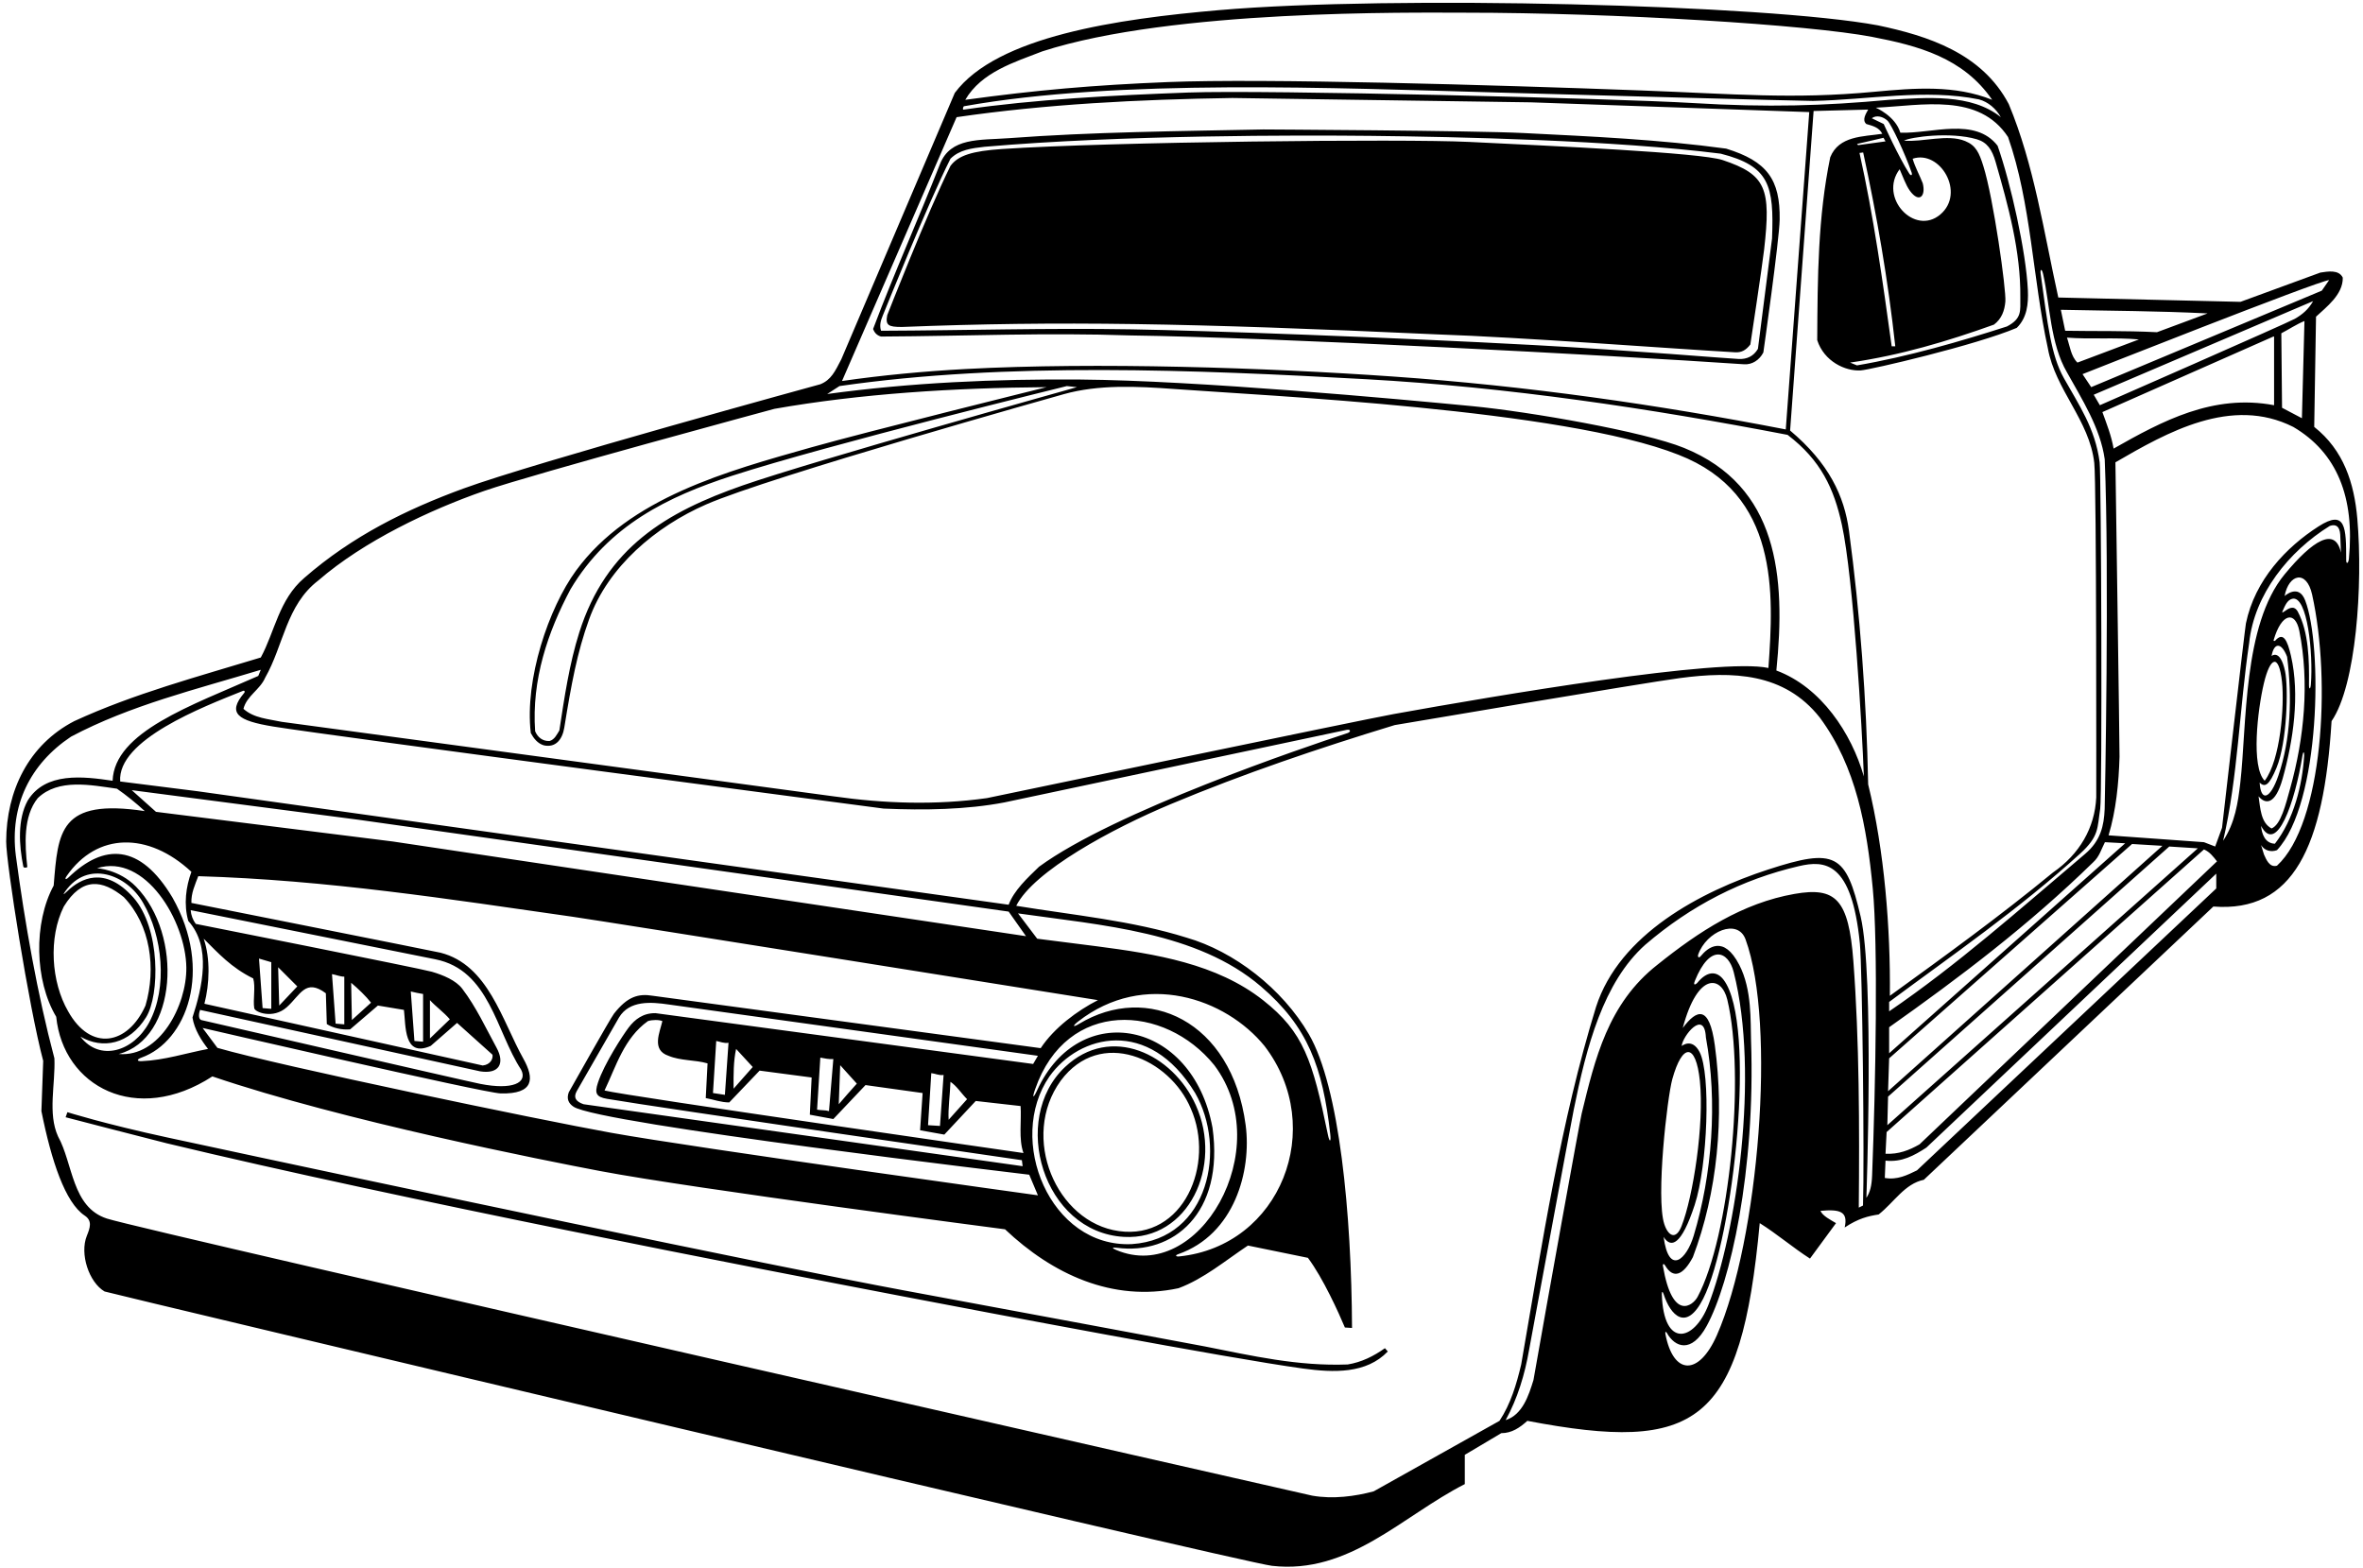 <?xml version="1.0" encoding="UTF-8"?>
<svg xmlns="http://www.w3.org/2000/svg" xmlns:xlink="http://www.w3.org/1999/xlink" width="523pt" height="347pt" viewBox="0 0 523 347" version="1.1">
<g id="surface1">
<path style=" stroke:none;fill-rule:nonzero;fill:rgb(0%,0%,0%);fill-opacity:1;" d="M 199.625 72.371 C 196.598 72.375 195.926 71.996 196.375 69.75 C 196.375 69.75 205.242 47.051 210.363 36.73 C 212.062 34.395 215.207 33.426 221.758 32.984 C 245.449 31.391 310.547 30.699 325.129 31.41 C 343.77 32.316 376.312 33.773 381.277 35.43 C 390.945 38.656 391.984 41.746 390.453 55.23 C 390.031 58.938 387.402 76.254 387.402 76.254 C 386.383 77.57 385.395 78.055 384.02 77.977 C 369.57 77.156 337.309 74.668 317.75 74 C 263 71.5 234.375 71 199.625 72.371 Z M 298.281 302.012 C 287.219 302.434 277.023 300.07 266.695 298.027 C 264.375 297.57 224.371 290.133 200.172 285.637 C 169.641 279.961 87.055 262.555 37.332 251.832 C 23.121 248.77 14.922 246.172 14.922 246.172 L 14.523 247.293 C 14.523 247.293 33.996 252.355 36.863 253.047 C 89.184 265.629 166.82 280.609 199.875 286.949 C 219.281 290.668 271.539 300.602 288.344 302.906 C 295.219 303.852 302.426 304.09 307.16 299.133 L 306.523 298.41 C 304.043 300.172 301.32 301.531 298.281 302.012 Z M 516.043 159.613 C 514.336 187.5 507.559 202.016 489.883 200.652 L 425.801 261.133 C 421.562 262.012 419.242 266.094 415.801 268.812 C 413.5 269.168 411.336 269.668 408.281 271.691 C 409.094 268.117 407.199 267.621 402.922 268.012 C 403.402 269.133 405.16 270.012 406.363 270.73 L 400.602 278.574 C 396.844 276.172 393.32 273.133 389.48 270.73 C 385.336 315.332 375.605 321.648 338.043 314.492 C 336.363 316.012 334.602 317.215 332.281 317.215 L 324.203 322.012 L 324.203 328.492 C 310.406 335.504 298.641 348.547 281.512 346.578 C 274.43 345.766 23.586 286.117 23.148 285.859 C 19.699 283.836 17.594 277.547 19.223 273.523 C 19.926 271.781 20.488 270.211 18.742 269.055 C 14.449 266.211 11.375 256.988 9.164 245.934 L 9.562 234.812 C 6.398 222.969 1.348 191.02 1.367 186.227 C 1.41 175.074 6.293 164.863 16.441 159.613 C 29.641 153.531 43.801 149.773 57.723 145.531 C 60.844 139.773 61.723 132.73 67.324 127.934 C 77.961 118.645 89.988 112.742 102.535 108.145 C 118.395 102.332 181.562 85.051 181.562 85.051 C 183.961 84.094 184.836 82.164 186.203 79.531 L 211.32 20.57 C 220.664 8.012 247.418 4.18 269.812 2.242 C 308.262 -1.078 390.996 1.012 415.645 5.613 C 426.684 7.934 438.684 11.773 444.602 23.051 C 450.203 36.492 452.363 51.371 455.562 65.852 L 495.883 66.812 L 513.562 60.332 C 515.16 60.094 517.645 59.613 518.523 61.453 C 518.602 65.211 514.836 68 512.602 70.094 L 512.203 94.492 C 518.73 99.648 521.062 106.941 521.746 114.84 C 523.008 129.461 521.5 151.664 516.043 159.613 Z M 460.922 82.812 L 462.844 85.691 L 513.883 64.332 L 515.5 62 C 513.262 62.078 460.922 82.812 460.922 82.812 Z M 511.961 66.652 L 463.402 87.371 L 464.762 89.691 C 464.762 89.691 506.27 71.508 507.914 70.566 C 509.559 69.621 510.922 68.492 511.961 66.652 Z M 504.922 73.773 L 505.082 90.254 L 509.48 92.57 L 510.043 71.051 C 508.281 71.773 506.602 72.895 504.922 73.773 Z M 503.16 74.492 L 465.32 91.211 C 466.281 93.852 467.32 96.492 467.801 99.293 C 478.523 93.211 489.801 87.133 503.32 89.691 L 503.32 74.492 Z M 473.402 75.133 C 468.203 74.652 462.684 75.133 457.48 74.73 C 458.121 76.57 458.363 78.895 459.801 80.254 Z M 456.121 68.57 L 457.082 73.211 C 464 73.336 470 73.164 477.402 73.531 L 488.602 69.371 C 477.16 68.812 467.645 68.812 456.121 68.57 Z M 451.664 60.668 C 453.207 71.914 453.969 78.641 456.785 83.676 C 460.125 89.645 463.738 94.82 464.715 102.328 C 465.059 104.977 465.316 175.848 464.836 179 C 464.164 183.336 464.648 185.078 460.363 188.973 C 446.824 201.277 432.363 211.215 418.121 221.773 L 418.121 223.852 C 433.242 213.531 446.867 201.395 461.5 189 C 464.957 186.07 465.664 182.754 465.824 179.082 C 465.879 177.859 466.871 125.984 465.836 101.664 C 464.871 94.707 460.762 88.332 457.48 82.41 C 453.781 76.09 453.727 67.496 452.211 60.695 C 451.926 59.406 451.496 59.461 451.664 60.668 Z M 478.602 187.215 L 471.883 186.812 L 418.121 234.254 L 417.883 241.531 Z M 417.883 242.73 L 417.723 249.051 L 486.441 187.773 L 480.121 187.371 Z M 470.363 186.652 L 465.883 186.41 C 465.082 187.934 464.684 189.613 463.242 190.895 C 449.082 204.73 433.645 216.41 418.121 227.371 L 418.121 233.133 Z M 213.641 22.094 C 229.363 19.938 242.07 18.828 258.5 18.164 C 279.707 17.312 330.242 18.785 363.34 20.023 C 383.699 20.781 396.742 22.02 414.816 20.316 C 423.82 19.473 432.699 18.781 440.922 22.094 C 434.535 12.766 424.523 10.121 414.398 8.172 C 400.363 5.473 357.43 2.809 324.168 2.809 C 312.535 2.809 259.512 2.035 230.684 11.371 C 224.523 13.773 217.242 15.934 213.641 22.094 Z M 213.254 24.266 C 229.297 21.961 246.211 21.105 263 20.48 C 279.949 19.855 357.617 21.781 374.621 22.805 C 391.363 23.816 403.629 23.426 418.121 22.094 C 426.363 21.613 436.281 20.652 442.844 25.934 C 441.801 24.094 440.078 22.562 438 22 C 426.074 19.602 413.707 22.086 401.254 22.34 C 399.426 22.379 345.086 20.863 331.875 20.492 C 295.438 19.473 247.375 17.422 213.379 23.512 C 213.168 23.551 213 24.301 213.254 24.266 Z M 447.156 65.875 C 447.27 55.574 444.453 45.477 441.691 35.855 C 440.902 33.102 439.801 31.492 437.516 30.824 C 431.621 29.102 422.836 30.34 421.402 31.133 C 425.566 31.504 431.039 29.605 434.961 31.223 C 437.336 32.199 438.047 33.824 438.961 36.723 C 441.219 43.863 444.066 64.215 443.844 66.746 C 443.672 68.738 443.047 70.551 441.32 71.852 C 431.082 75.531 420.602 78.652 409.48 80.254 L 411 80.875 C 422.277 78.953 434.125 75.5 444.203 72.254 C 447.578 70.477 447.125 68.781 447.156 65.875 Z M 422.695 42.199 C 421.797 40.941 421.191 39.121 420.441 37.453 C 415.75 43.711 423.754 52.305 429.453 47.469 C 435.074 42.699 429.406 33.102 423.32 35.133 C 423.883 37.051 424.844 38.73 425.562 40.57 C 426.289 43.492 424.719 45.012 422.695 42.199 Z M 412.375 33.75 L 411.562 33.852 C 414.684 47.852 416.684 62.172 418.684 76.652 L 419.48 76.652 C 417.883 62.012 415.414 47.75 412.375 33.75 Z M 417.32 31.293 L 416.875 30.5 L 411.016 31.863 L 411.25 32.125 Z M 417.762 26.715 C 416.805 25.816 415.305 25.391 414.281 26.172 L 416.922 27.453 C 416.922 27.453 420.188 34.691 422.57 38.41 C 422.949 39.004 423.312 38.809 423.094 38.18 C 421.652 34.023 418.613 27.516 417.762 26.715 Z M 186.363 84.332 C 195.238 83.047 204.691 82.16 213.746 81.676 C 242.746 80.125 280.246 81.379 308.262 83.336 C 338 85.41 366.922 89.559 395.242 95.051 L 400.441 24.812 L 338.844 22.652 L 272.762 21.691 C 251.961 22.012 231.48 23.051 211.723 25.934 Z M 183.082 87.211 C 201.551 84.688 220.344 83.855 239.168 84.008 C 264.91 84.219 309.711 88.336 325.859 89.898 C 338.582 91.129 363.84 95.52 372.742 99.145 C 393.559 107.629 395.281 127.484 393.16 148.41 C 403.082 152.094 409.801 162.332 412.523 171.852 C 412.164 161.5 410.199 127.816 407.664 116.164 C 405.922 108.152 403.012 101.859 395.645 96.254 C 365.242 90.41 333.883 85.691 302.363 83.934 C 264.523 81.852 222.844 80.094 185.801 85.453 Z M 236.121 85.453 C 236.121 85.453 183.207 98.438 161.996 105.32 C 147.961 109.879 134.723 116.223 126.281 130.41 C 121.242 139.852 117.641 150.492 118.441 161.852 C 119.004 163.211 120.121 164.094 121.641 164.012 C 122.762 163.691 123.242 162.57 123.801 161.691 C 124.922 154.332 126.012 146.934 128.203 140.012 C 134.164 121.164 147.5 113.336 164.375 107.445 C 179.859 102.047 238.363 85.691 238.363 85.691 Z M 53.883 156.895 C 56.203 158.973 59.402 159.133 62.363 159.773 L 184.441 176.254 C 195.641 177.852 207.082 178.254 218.441 176.652 C 218.441 176.652 301.422 159.316 308.477 158.047 C 331.293 153.941 380.832 145.531 391.402 147.852 C 392.582 131.309 393.805 109.316 371.48 100.652 C 346.07 90.59 280.07 87.598 259.992 86.109 C 251.57 85.488 243.152 85.09 235.43 87.25 C 234.477 87.52 170.336 105.5 156.25 111.672 C 145.211 116.508 134.609 125.34 130.379 137.098 C 127.719 144.484 126.461 151.391 124.891 161.066 C 124.469 163.648 123.008 165.562 120.363 164.973 C 119.004 164.57 118.121 163.453 117.48 162.254 C 116.086 150.359 121.453 134.559 127.48 126.316 C 139.328 110.109 160.992 104.277 179.555 99.02 C 191.473 95.641 231.641 85.691 231.641 85.691 C 211.004 85.852 190.523 87.133 171.402 90.492 C 171.402 90.492 118.004 104.906 107.164 108.664 C 95.172 112.828 80.527 119.75 70.441 128.492 C 63.324 133.934 62.762 142.895 58.684 150.012 C 57.562 152.652 54.602 154.012 53.883 156.895 Z M 17.801 229.453 C 22.074 235.039 29.527 232.758 33 226.336 C 37.195 218.57 35.949 207.141 31.668 199.836 C 28.062 193.496 19.363 190.309 14.441 197.297 C 13.969 197.969 13.824 198.281 15 197.16 C 17.703 194.594 23.125 191.457 29.523 198.668 C 35.566 205.48 35.359 220.309 32.332 225.164 C 28.602 231.16 22.719 232.309 17.801 229.453 Z M 32.203 222.57 C 34.602 214.332 33.32 204.73 27.402 198.57 C 22.605 194.664 18.148 194.109 14.121 200.652 C 10.684 207.531 11.32 217.371 15.082 223.852 C 20.098 232.84 28.305 231.289 32.203 222.57 Z M 26.281 233.293 C 35.324 234.07 41.336 222.543 41.242 214.164 C 41.125 203.914 32.145 188.797 21.48 192.172 C 21.48 192.172 26.352 192.426 30.094 196.242 C 40.59 206.953 39.203 229.969 26.281 233.293 Z M 31.344 234.879 C 36.43 234.66 41.18 233.094 46.043 232.172 C 44.602 230.332 43.004 227.852 42.602 225.215 C 44.762 218.57 46.867 209.594 41.668 203.836 C 40.625 200.152 41.16 196.254 42.363 192.973 C 32.809 184.078 21.441 184.234 14.758 193.895 C 14.238 194.648 14.547 194.812 15.188 194.195 C 22.965 186.695 30.969 186.602 38.168 198.664 C 47.297 214.805 41.281 230.52 31.309 234.094 C 30.234 234.48 30.234 234.93 31.344 234.879 Z M 56.043 216.57 C 51.168 214.164 48.332 211 45.082 207.773 C 46.602 212.172 46.363 217.852 45.242 222.172 L 106.836 235.836 C 108.5 235.664 109.16 234.41 109.004 233.453 L 101.16 226.41 L 95.332 231.5 C 89.332 234.164 89.832 227 89.402 223.531 L 83.641 222.57 L 77.5 227.836 C 75.668 228 73.691 227.547 72.332 226.664 L 72.121 219.852 C 67.582 216.48 66.504 220.246 63.457 222.953 C 60.449 225.625 56.414 224.051 56.27 223.152 C 55.965 221.234 56.598 218.457 56.043 216.57 Z M 58.121 223.133 L 60.043 223.293 L 60.043 212.973 L 57.324 212.172 Z M 61.801 222.57 L 65.801 218.332 C 64.602 217.133 62.844 215.371 61.562 214.094 Z M 74.281 226.57 L 76.203 226.73 L 76.203 216.172 C 75.242 216.172 74.441 215.773 73.48 215.613 Z M 77.883 225.773 L 82.121 221.934 C 81.004 220.492 79.242 218.812 77.723 217.531 Z M 91.723 230.41 L 93.641 230.57 L 93.641 220.012 C 92.762 219.852 91.801 219.691 90.922 219.453 Z M 99.562 225.613 C 98.203 224.012 96.363 222.73 95.16 221.371 L 95.16 229.852 Z M 44.281 223.531 C 44.043 224.172 43.801 225.453 44.523 225.773 C 44.523 225.773 103.242 239.305 106.316 239.91 C 113.391 241.305 116.887 239.688 115.32 236.73 C 109.801 228.332 108.363 214.73 96.363 212.332 L 42.203 201.453 C 42.281 202.57 42.684 203.613 43.324 204.492 C 43.324 204.492 93.133 214.371 95.609 215.094 C 98.082 215.816 100.91 216.996 102.312 218.848 C 105.434 222.961 107.488 227.488 109.895 231.891 C 111.828 235.426 110.41 237.785 106.281 237.133 Z M 48.121 231.934 C 61.77 235.902 119.297 247.855 135.289 250.734 C 153.77 254.066 229.723 264.574 229.723 264.574 L 227.801 260.012 C 227.801 260.012 132.695 248.785 126.949 244.965 C 125.867 244.242 125.344 243.273 125.883 241.773 C 125.883 241.773 135.105 225.367 135.887 224.375 C 138.855 220.602 141.234 219.863 144.523 220.41 L 230.336 232 C 233.293 227.52 238.441 223.691 243.004 221.371 C 243.004 221.371 134.199 203.98 126.68 202.906 C 99.469 199.023 72.414 194.777 43.883 193.934 C 43.16 195.852 42.281 197.691 42.363 199.852 C 42.363 199.852 96.633 210.652 97.492 210.871 C 108.07 213.566 111.082 225.844 115.836 234.332 C 118.316 238.77 118.195 242.188 110.836 242.023 C 107.125 241.938 44.844 227.531 44.844 227.531 Z M 146.602 226.012 C 145.883 225.691 144.363 225.691 143.402 226.012 C 138.121 229.773 136.363 236.012 133.801 241.371 C 138 242.5 226.523 255.215 226.523 255.215 C 225.402 252.094 226.121 248.012 225.883 244.812 L 215.961 243.691 L 209.004 251.133 L 203.641 250.172 L 204.203 241.934 L 191.562 240.172 L 184.441 247.691 L 179.242 246.73 L 179.641 238.492 L 168.121 236.973 L 161.402 244.012 C 159.562 244.012 157.961 243.371 156.203 243.051 L 156.602 235.371 C 153.883 234.57 150.602 234.812 147.961 233.691 C 144.121 232.41 146.043 228.492 146.602 226.012 Z M 160.441 242.332 L 161.242 230.812 C 160.203 230.973 159.402 230.57 158.523 230.41 L 157.801 241.934 Z M 162.363 240.973 L 166.602 236.172 L 162.922 232.172 C 162.336 234.836 162.336 237.836 162.363 240.973 Z M 183.48 245.934 L 184.441 234.41 C 183.402 234.492 182.523 234.254 181.562 234.094 L 180.844 245.613 C 181.641 245.773 182.684 245.691 183.48 245.934 Z M 189.641 239.852 L 185.961 235.773 L 185.641 244.41 C 186.922 242.895 188.281 241.371 189.641 239.852 Z M 208.043 249.215 L 208.844 237.934 C 207.801 238.094 207.004 237.613 206.121 237.531 L 205.402 249.051 Z M 209.961 247.852 L 214.043 243.293 C 212.762 242.012 211.723 240.332 210.363 239.453 C 210.281 242.254 209.801 245.371 209.961 247.852 Z M 228.664 235.5 L 229.723 233.691 L 147.961 222.332 C 144.121 221.773 139.32 221.371 137.004 225.215 L 127.641 241.531 C 126.844 242.973 127.5 243.836 129.16 244.41 L 226.34 258.125 L 226.172 256.797 C 226.172 256.797 145.617 245.152 134.324 243.211 C 131.926 242.797 131.582 241.961 132.336 239.664 C 133.715 235.453 137.891 229.086 139.117 227.465 C 140.535 225.594 142.355 224.215 145.082 224.254 Z M 250.523 275.371 C 267.711 274.211 271.508 254.047 264.523 241.934 C 254.215 225.023 238.844 229.02 232.281 238.254 C 222.621 252.227 232.367 276.223 250.523 275.371 Z M 247.027 276.664 C 265.312 284.441 282.691 254.281 268.762 235.773 C 257.809 222.199 236.109 220.957 229.113 241.066 C 228.387 243.152 228.699 243.18 229.566 241.289 C 238.852 221.055 263.953 225.711 268.363 249.613 C 271.004 268.586 259.629 277.848 247.164 276.18 C 246.086 276.039 246.059 276.25 247.027 276.664 Z M 261.012 278.098 C 283.398 275.793 293.734 249.633 279.883 231.531 C 271.324 221.008 253.312 214.648 238.598 226.121 C 237.312 227.125 237.438 227.465 238.84 226.617 C 253.883 217.516 272.609 225.816 275.699 249.02 C 277.047 259.148 273.227 273.27 260.762 277.602 C 260.047 277.852 260.195 278.18 261.012 278.098 Z M 293.91 251.184 C 294.273 252.934 294.629 252.828 294.422 251.008 C 292.754 236.262 289.516 227.266 279.031 218.301 C 264.965 206.273 243.918 204.812 225.32 202.172 L 229.562 207.773 C 229.562 207.773 239.809 209.066 242.652 209.438 C 255.812 211.152 269.293 213.301 279.574 221.402 C 288.535 228.465 290.484 234.613 293.91 251.184 Z M 223.242 201.773 L 79.402 181.453 L 29.16 174.895 L 34.523 179.691 L 86.922 186.254 L 227.082 207.215 Z M 223.242 200.254 C 224.441 197.051 227.402 194.332 229.961 191.852 C 246.566 179.656 288.766 165.367 298.254 162.258 C 299.043 161.996 298.949 161.359 298.047 161.551 C 287.371 163.812 222.281 177.613 222.281 177.613 C 213.883 179.215 204.602 179.371 195.562 178.973 C 195.562 178.973 73.094 162.863 60.504 160.816 C 52.582 159.527 50.234 157.879 54.035 153.391 C 54.281 153.102 54.125 152.777 53.77 152.922 C 44.914 156.469 25.906 163.758 26.602 172.973 L 43.723 175.133 Z M 374.684 278.254 C 372.512 282.352 370.305 283.148 368.516 280.062 C 368.27 279.641 367.969 279.715 368.059 280.242 C 370.164 292.598 374.695 288.969 375.723 287.051 C 382.77 273.906 386.352 238.16 382.297 221.238 C 381.043 216.02 375.789 214.988 372.441 227.531 C 375.559 223.379 378.316 222.391 379.539 231.352 C 381.703 247.23 380.109 263.98 374.684 278.254 Z M 372.203 231.531 C 372.203 231.531 374.484 229.613 376.168 232.855 C 378.684 237.695 377.961 257.898 375.086 266.695 C 372.125 275.75 369.805 276.336 368.203 273.773 C 369.359 282.438 373.289 278.754 374.859 273.531 C 378.945 259.945 380.18 243.926 377.562 229.613 C 377.242 223.215 372.363 229.371 372.203 231.531 Z M 370.133 238.852 C 368.992 242.973 366.473 265.109 368.348 270.922 C 369.188 273.531 370.91 274.59 372.172 271.395 C 374.738 264.906 377.223 248.789 376.227 239.227 C 375.344 230.762 372.344 230.867 370.133 238.852 Z M 367.812 286.496 C 368.207 298.516 374.961 296.938 378.105 288.867 C 384.273 273.043 389.516 237.879 383.711 215.137 C 382.539 210.551 378.496 208.746 375.125 217.102 C 374.613 218.379 375.469 217.789 375.66 217.551 C 377.777 214.934 379.93 214.805 381.492 216.879 C 388.855 226.633 383.68 274.129 376.977 287.426 C 373.234 294.852 369.727 291.184 368.191 286.395 C 368.059 285.973 367.785 285.664 367.812 286.496 Z M 386.34 207.922 C 384.602 203.184 377.672 206.152 375.859 211.277 C 375.699 211.73 375.938 212.227 376.449 211.602 C 377.984 209.738 381.488 206.848 384.961 213.582 C 387.801 219.09 387.414 226.121 387.555 230.25 C 388.559 259.301 382.93 283.996 377.738 293.492 C 374.32 299.742 370.656 298.141 368.93 295.039 C 368.707 294.637 368.508 294.785 368.598 295.254 C 370.336 304.418 375.988 304.617 379.988 295.551 C 389.273 274.508 393.152 226.523 386.34 207.922 Z M 411.645 208.859 C 409.863 190.594 403.828 190.391 398.141 191.715 C 385.617 194.625 374.301 200.387 364.121 209.133 C 354.863 217.422 351.121 231.676 348.301 245.695 C 347.582 249.281 338.441 298.73 338.441 298.73 C 337.48 304.254 335.883 309.531 333.242 314.332 C 337.004 313.133 338.363 308.812 339.402 305.453 C 342.523 287.613 349.645 248.223 350.07 246.477 C 353.016 234.391 355.867 222.129 366.844 213.531 C 376.039 206.145 385.695 199.875 397.172 197.859 C 406.301 196.262 409.164 199 410.203 212.73 C 411.531 230.387 411.562 249.531 411.402 267.293 L 412.336 266.832 C 412.664 256.832 412.184 214.383 411.645 208.859 Z M 414.5 196.684 C 413.184 182.992 410.84 169.699 402.762 158.812 C 394.91 148.879 383.477 148.539 371.824 150.086 C 363.543 151.184 308.684 160.492 308.684 160.492 C 291.871 165.621 275.238 171.234 259.098 177.996 C 246.176 183.406 228.777 192.781 224.922 200.492 C 237.641 202.57 250.602 203.773 262.602 207.531 C 273.113 210.562 283.801 218.789 289.691 228.918 C 296.484 240.602 299.133 268.809 299.242 293.934 L 297.664 293.832 C 296.336 290.668 292.844 282.895 289.48 278.41 L 276.203 275.691 C 271.16 279.051 266.441 283.051 260.844 285.133 C 246.203 288.254 232.922 282.012 222.441 272.094 C 222.441 272.094 153.438 263.117 132.828 259.199 C 120.789 256.914 75.879 248.078 47.004 238.254 C 30.172 249.164 14 240.5 12.441 225.051 C 7.641 217.051 7.402 204.254 11.883 196.012 C 12.848 184.059 13.145 176.672 32.043 179.531 C 30.043 177.691 27.961 176.012 25.883 174.57 C 20.121 173.773 12.922 172.254 8.363 176.652 C 5.09 180.688 5.508 187.035 6.039 191.848 C 6.066 192.094 5.23 192.145 5.168 191.836 C 4.184 187.039 3.867 181.344 6.121 177.215 C 10.043 170.812 18.441 171.852 24.922 172.812 C 25.324 161.992 42.305 156.188 57.16 149.613 L 57.723 148.254 C 43.48 152.57 28.844 156.094 15.723 163.051 C 6.602 169.133 2.141 178.375 3.5 189.336 C 5.5 204.297 8.281 220.094 12.043 234.254 C 12.281 240.012 10.523 246.41 12.844 251.531 C 16.18 257.539 15.871 267.191 23.652 269.715 C 32 272.422 290.441 331.051 290.441 331.051 C 295.004 331.852 299.883 331.215 304.043 330.094 L 331.883 314.492 C 334.363 310.73 335.645 306.41 336.684 302.012 C 341.32 275.293 345.402 248.332 353.242 222.895 C 358.418 206.762 376.477 197.305 391.324 192.469 C 406.262 187.598 408.566 188.965 411.824 202.91 C 414.84 215.82 413.082 265.133 413.082 265.133 C 413.898 263.906 414.262 262.477 414.352 260.168 C 415.152 239.637 415.688 209.055 414.5 196.684 Z M 418.281 220.41 C 430.441 211.613 442.602 202.812 454.363 193.133 C 460.281 189.051 463.645 183.215 463.961 176.492 C 463.961 176.492 464.047 107.191 463.523 102.48 C 462.473 93.02 454.879 86.281 453.242 77.051 C 449.883 61.613 449.562 44.973 444.441 30.332 C 437.961 20.492 425.488 23.352 415.164 23.836 C 415.164 23.836 419.5 25.664 420.602 29.371 C 427.562 29.613 437.16 25.852 442.121 32.254 C 445.027 40.469 448.441 55.809 448.824 64.176 C 448.969 67.32 448.625 70.355 446.363 72.57 C 437.32 76.41 413.969 81.855 411.832 81.988 C 408.41 82.199 403.711 79.98 402.203 75.293 C 402.281 61.211 402.363 48.012 405.082 34.812 C 407.004 30.012 412.441 30.254 416.602 29.613 C 415.883 28.172 414.441 27.852 413.082 27.453 C 412.043 26.57 413.004 25.133 413.48 24.254 L 401.402 24.57 L 396.203 95.293 C 404.805 102.531 408.203 109.805 409.238 117.512 C 411.684 135.762 413.098 154.648 413.48 173.613 C 417.082 188.332 418.441 205.531 418.281 220.41 Z M 490.523 193.371 L 426.363 254.012 C 423.645 255.773 420.922 257.293 417.32 256.895 L 417.16 260.73 C 419.961 261.215 422.121 260.094 424.281 259.051 L 490.523 196.652 Z M 490.684 190.652 C 489.801 189.531 489.082 188.57 487.801 188.012 L 417.562 250.574 L 417.32 255.371 C 420.203 255.531 422.602 254.574 424.844 253.293 Z M 503.863 169.93 C 502.27 173.781 501.301 174.391 500.121 173.215 C 500.395 177.562 502.48 176.906 504.27 171.672 C 507.023 163.613 507.34 154.27 506.203 145.371 C 504.977 142.184 503.32 142.094 502.762 145.211 C 502.762 145.211 504.66 143.496 505.746 148.547 C 506.52 152.141 506.203 164.266 503.863 169.93 Z M 501.062 151.246 C 499.66 157.152 498.191 169.762 501.242 172.812 C 504.723 168.254 505.648 156.18 505.07 150.898 C 504.367 144.512 502.445 145.43 501.062 151.246 Z M 499.883 176.254 C 500.281 178.895 500.363 182.094 502.762 183.371 C 504.84 182.508 505.863 178.148 506.922 174.359 C 509.977 163.41 511.184 151.141 508.91 139.652 C 508.023 135.18 504.973 135.633 503.223 141.68 C 503.145 141.941 503.48 141.898 503.559 141.809 C 505.363 139.754 506.27 141.75 507.055 145.152 C 509.055 153.844 507.574 163.914 505.207 172.367 C 503.578 178.184 501.406 178.082 499.883 176.254 Z M 511.047 151.586 C 511.035 152.66 511.375 152.625 511.465 151.496 C 512.004 144.711 510.711 131.66 507.32 132.539 C 506.184 132.836 505.734 134.109 505.23 135.195 C 505.062 135.555 505.059 135.715 505.602 135.324 C 506.434 134.734 507.711 133.797 508.586 135.414 C 510.996 139.977 511.102 146.008 511.047 151.586 Z M 509.613 167.156 C 507.918 177.738 503.871 189.25 500.441 182.812 C 500.586 184.5 501.262 186.672 503.5 186.75 C 507.703 181.355 509.578 173.734 509.98 167.254 C 510.035 166.332 509.75 166.293 509.613 167.156 Z M 511.734 131.586 C 510.496 126.023 506.555 127.051 505.645 131.934 C 505.645 131.934 508.73 129.082 510.199 132.883 C 514.09 142.922 513.617 177.895 503.961 188.172 C 502.684 188.652 501.242 188.332 500.441 187.051 L 501.082 189.133 C 501.562 190.172 502.281 192.094 503.961 191.613 C 514.082 182.355 516.02 150.855 511.734 131.586 Z M 518.121 122.332 L 517.961 118.332 C 517.836 116.5 517.004 115.934 515.645 116.41 C 506.602 122.012 498.922 131.531 497.801 142.332 C 495.645 156.812 495.32 172.012 492.043 186.094 C 494.664 182.164 495.336 177.664 495.836 173.336 C 497.316 160.484 496.383 138.363 505.645 127.133 C 511.848 119.609 516.867 116.492 518.121 122.332 Z M 507.562 94.492 C 493.883 87.613 479.645 95.691 468.203 102.332 C 468.203 102.332 469.148 166.238 469.113 167.492 C 468.945 173.371 468.328 179.484 466.684 184.895 L 487.801 186.41 L 490.281 187.371 L 491.801 183.215 C 491.801 183.215 496.855 139.105 497.086 137.984 C 499.074 128.344 506.039 121.07 513.164 116.512 C 519.223 112.633 519.273 116.801 519.281 124 C 519.281 124.918 519.77 124.762 519.879 123.652 C 521.191 110.094 517.273 100.191 507.562 94.492 Z M 235.723 236.172 C 245.848 226.629 259.617 233.297 264.684 244.652 C 270.73 258.113 263.039 274.582 248.762 273.773 C 230.84 272.758 223.473 247.703 235.723 236.172 Z M 247.641 272.492 C 261.926 274.477 269.004 257.688 263.562 245.371 C 258.93 234.328 243.566 227.352 234.762 239.215 C 225.742 251.684 233.758 270.562 247.641 272.492 Z M 195.004 74.492 C 194.121 74.254 193.562 73.691 193.242 72.812 C 198.125 59.875 203.215 48.66 208.043 36.332 C 210.375 30.375 216.828 31.062 223.258 30.586 C 241.77 29.199 260.781 29.039 279.645 28.652 C 279.645 28.652 326.09 28.891 337.242 29.449 C 352.535 30.215 367.25 30.879 382.043 32.895 C 391.102 35.68 394.031 39.727 393.891 48.625 C 393.82 53.102 390.281 78.012 390.281 78.012 C 389.41 79.707 387.797 80.754 386 80.629 C 356.625 78.625 281.715 74.672 250.25 74.246 C 231.238 73.598 214.57 74.379 195.004 74.492 Z M 195.004 73.211 C 213.969 73.137 231.457 72.57 250.5 72.895 C 266.648 73.168 308.312 74.688 339.5 76.375 C 361.488 77.566 382.5 79.375 384.879 79.461 C 386.594 79.52 388.105 78.891 389.082 77.211 L 392.203 52.812 C 392.664 41.027 391.621 36.758 380.844 34.012 C 357.41 31.055 322.555 30.273 303.379 30.074 C 287.426 29.91 248.48 29.844 217.883 32.492 C 215.082 32.812 212.363 33.133 210.363 35.133 C 205.242 45.293 195.867 68.688 195.371 69.875 C 194.914 70.969 194.617 72.062 195.004 73.211 "/>
</g>
</svg>
